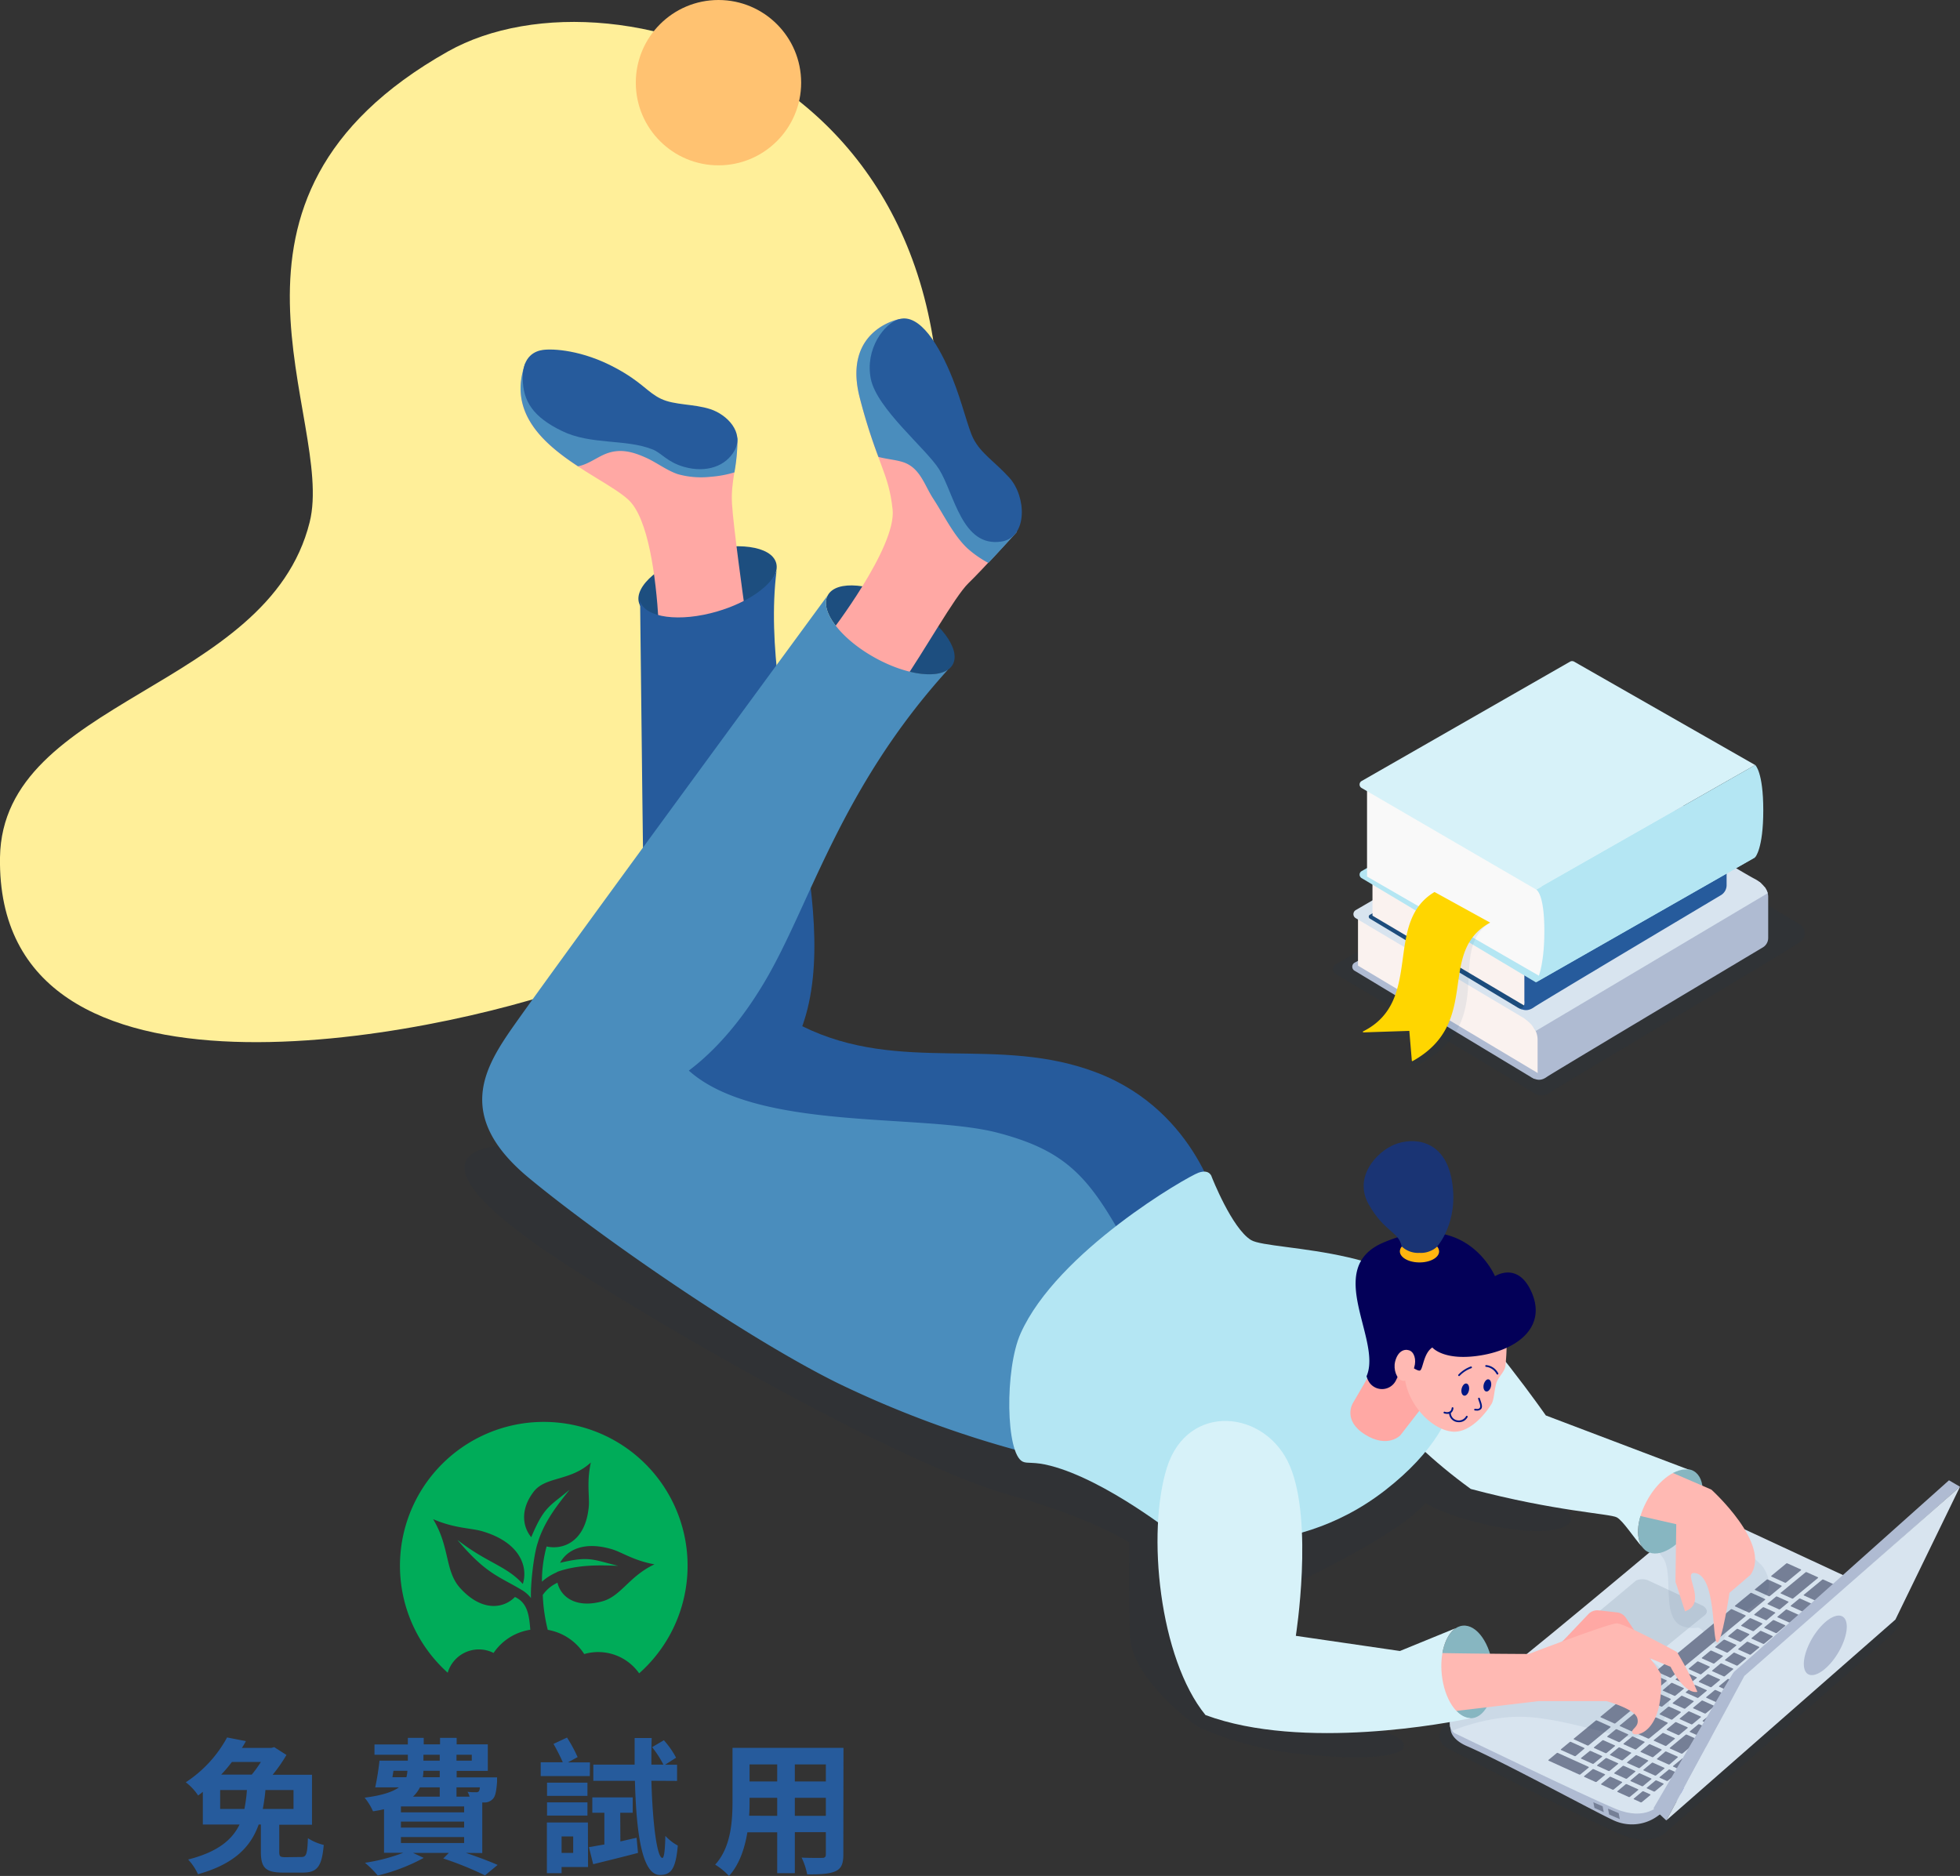 <svg xmlns="http://www.w3.org/2000/svg" viewBox="0 0 533.43 510.59"><rect x="0" y="0" width="533.43" height="510.59" fill="#333333" stroke="none"/><defs><style>.cls-1{isolation:isolate;}.cls-2{fill:#ffef99;}.cls-3{fill:#ffc271;}.cls-27,.cls-4,.cls-6{fill:#002e61;}.cls-4,.cls-5{opacity:0.06;}.cls-7{fill:#afbbd2;}.cls-8{fill:#d8e4ef;}.cls-9{fill:#c3d1de;}.cls-10{fill:#757f96;}.cls-11{fill:#0019ca;}.cls-12{fill:#1d4e7f;}.cls-13{fill:#ffa8a4;}.cls-14{fill:#4a8dbd;}.cls-15{fill:#265b9c;}.cls-16{fill:#6f2f9d;}.cls-17{fill:#824baa;}.cls-18{fill:#87b6c1;}.cls-19{fill:#ffb9b3;}.cls-20{fill:#d7f2f9;}.cls-21{fill:#b4e6f3;}.cls-22{fill:#001784;}.cls-23{fill:#030058;}.cls-24{fill:#1a3474;}.cls-25{fill:#ffb510;}.cls-26{fill:#ffd19d;}.cls-27{opacity:0.07;mix-blend-mode:multiply;}.cls-28{fill:#faf2ef;}.cls-29{fill:#1c4c7c;}.cls-30{fill:#c6b9cd;}.cls-31{fill:#b5a4be;}.cls-32{fill:#f9f9f9;}.cls-33{fill:#ffd600;}.cls-34{fill:#00ac59;fill-rule:evenodd;}</style></defs><g class="cls-1"><g id="圖層_2" data-name="圖層 2"><g id="design"><path class="cls-2" d="M156.52,268.3C191.71,255.71,238,220.85,251.69,153,278.07,22.73,168.14-12,121.92,14c-71.6,40.34-30.59,99.84-37.64,128.12C72.89,187.86.69,190.15,0,233.34-1.16,307.11,118.77,281.8,156.52,268.3Z"/><circle class="cls-3" cx="195.54" cy="22.5" r="22.5"/><path class="cls-4" d="M325.9,469.94s-18-12.63-18.39-24.86-.16-25.27-.16-25.27-10.66-6.87-32.67-12.94-72.27-32.23-117.13-60.47C97.91,308.86,140,309.66,153,313.47s207.6,49.59,207.6,49.59L418,405.43s15.88,7.45,6.83,10.44-30.62-2.68-36.86-6.8c-7.83,9.31-38.05,23.08-38.05,23.08l9.27,36.07s22.93,2.24,22.93,6.86-22,3.19-30.91,2A92.81,92.81,0,0,1,325.9,469.94Z"/><g class="cls-5"><path class="cls-6" d="M467.39,415.29l46.54,21.16s6,3.29,1.19,8.08c-5.27,5.22-61.15,53.63-61.15,53.63s-3.66,4.83-12.54,1.24S394.23,476,394.23,476s-6.7-3.17,1.87-8.87,61.7-51.57,61.7-51.57S462.94,413.27,467.39,415.29Z"/></g><path class="cls-7" d="M394.6,469.67l.21,1.09c.17,1.81,2,3.46,4.45,4.5,9.47,4.09,34.58,17.72,39.5,20a11.89,11.89,0,0,0,12.34-.95c7.12-4.92,61-51.49,62.18-52.39a4.16,4.16,0,0,0,1.56-3.88l-26,2.65Z"/><path class="cls-8" d="M468.57,413.35l43.31,20.13s6.08,3.72.86,7.69-61.08,50-61.08,50-3.61,4.59-11.88,1.18-44-20.68-44-20.68-4.53-3.57,3.75-9,60-49.05,60-49.05S464.43,411.43,468.57,413.35Z"/><path class="cls-9" d="M448.42,430.08l15.07,7s2.12,1.3.3,2.68-21.25,17.39-21.25,17.39-1.26,1.6-4.14.41-15.3-7.19-15.3-7.19-1.58-1.24,1.3-3.13,20.86-17.06,20.86-17.06A4.3,4.3,0,0,1,448.42,430.08Z"/><polygon class="cls-10" points="437.63 492.27 440.53 493.49 440.84 495.12 437.94 493.87 437.63 492.27"/><polygon class="cls-10" points="436.17 491.63 436.47 493.21 433.94 492.08 433.64 490.53 436.17 491.63"/><polygon class="cls-11" points="462.63 483.06 462.77 483.75 452.51 492.32 452.35 491.49 462.63 483.06"/><polygon class="cls-11" points="510.2 443.49 510.33 444.18 500.07 452.75 499.92 451.92 510.2 443.49"/><path class="cls-10" d="M480.83,429.93l-3.19,2.62c-.08.07-.06.17.05.22l3.63,1.64a.36.36,0,0,0,.35,0l3.19-2.63c.08-.07.06-.17-.05-.22l-3.63-1.64A.36.36,0,0,0,480.83,429.93Z"/><path class="cls-10" d="M476.39,433.59,472.23,437c-.09.07-.07.17,0,.22l3.63,1.64a.36.36,0,0,0,.35,0l4.16-3.43c.09-.07.07-.16,0-.21l-3.63-1.65A.36.36,0,0,0,476.39,433.59Z"/><path class="cls-10" d="M505.43,442.18l2.62-2.15c.08-.07.06-.17-.05-.22l-1.78-.81a.36.36,0,0,0-.35,0l-2.62,2.16c-.08.07-.06.16.05.21l1.77.81A.38.38,0,0,0,505.43,442.18Z"/><path class="cls-10" d="M486.16,425.53l-4.06,3.35c-.09.07-.07.17,0,.22l3.62,1.64a.36.36,0,0,0,.35,0l4.06-3.35c.09-.07.07-.17,0-.22l-3.63-1.64A.39.39,0,0,0,486.16,425.53Z"/><path class="cls-10" d="M502.21,440.45a.36.36,0,0,0,.35,0l2.28-1.87c.08-.07.06-.17,0-.22l-3-1.35a.38.38,0,0,0-.36,0l-2.27,1.88c-.08.07-.06.16.05.21Z"/><path class="cls-10" d="M444.24,460.09l-3.19,2.63c-.08.07-.06.17.05.22l3.62,1.64a.41.41,0,0,0,.36,0l3.19-2.63c.08-.07.06-.17,0-.22l-3.63-1.64A.36.36,0,0,0,444.24,460.09Z"/><path class="cls-10" d="M461.93,452.23l-2.27,1.87c-.09.07-.07.17,0,.22l3,1.35a.36.36,0,0,0,.35,0l2.27-1.87c.09-.07.06-.17-.05-.22l-3-1.35A.36.36,0,0,0,461.93,452.23Z"/><path class="cls-10" d="M501.69,445.27l2.62-2.16c.08-.07.06-.17-.05-.22l-1.78-.8a.36.36,0,0,0-.35,0l-2.62,2.16c-.09.07-.06.17.05.22l1.78.8A.36.36,0,0,0,501.69,445.27Z"/><path class="cls-10" d="M452.61,460.17l3,1.35a.36.36,0,0,0,.35,0l2.28-1.87c.08-.07.06-.16-.05-.21l-3-1.36a.38.38,0,0,0-.36,0L452.56,460C452.48,460,452.5,460.12,452.61,460.17Z"/><path class="cls-10" d="M480.11,437.49a.36.36,0,0,0-.35,0l-2.27,1.87c-.09.07-.07.17,0,.22l3,1.35a.39.39,0,0,0,.35,0l2.27-1.88c.09-.07.06-.16-.05-.21Z"/><path class="cls-10" d="M497.66,444.46c.09-.07.06-.17,0-.22l-3-1.35a.36.36,0,0,0-.35,0L492,444.8c-.09.07-.06.17.05.22l3,1.35a.39.39,0,0,0,.35,0Z"/><path class="cls-10" d="M464.76,475.71l2.62-2.16c.08-.06.06-.16-.05-.21l-1.78-.81a.36.36,0,0,0-.35,0l-2.62,2.16c-.08.07-.06.16.05.21l1.78.81A.36.36,0,0,0,464.76,475.71Z"/><path class="cls-10" d="M473.92,442.34c-.08.07-.06.17.05.22l3,1.35a.38.38,0,0,0,.36,0l2.27-1.87c.08-.07.06-.17-.05-.22l-3-1.35a.38.38,0,0,0-.36,0Z"/><path class="cls-10" d="M483.19,460.52l2.62-2.16c.08-.07.06-.17-.05-.22l-1.77-.8a.38.38,0,0,0-.36,0L481,459.53c-.08.07-.06.17.05.22l1.78.8A.36.36,0,0,0,483.19,460.52Z"/><path class="cls-10" d="M468.5,472.63l2.62-2.16c.08-.07.06-.17-.05-.22l-1.78-.8a.39.39,0,0,0-.35,0l-2.62,2.16c-.08.07-.06.17.05.22l1.78.81A.36.36,0,0,0,468.5,472.63Z"/><path class="cls-10" d="M486.89,457.46l2.62-2.16c.09-.06.07-.16,0-.21l-1.78-.81a.36.36,0,0,0-.35,0l-2.62,2.16c-.09.07-.07.16,0,.21l1.77.81A.36.36,0,0,0,486.89,457.46Z"/><path class="cls-10" d="M479.45,463.6l2.62-2.16c.09-.07.06-.17-.05-.22l-1.77-.8a.38.38,0,0,0-.36,0l-2.62,2.16c-.08.07-.06.17.05.22l1.78.81A.36.36,0,0,0,479.45,463.6Z"/><path class="cls-10" d="M472.1,469.66l2.62-2.16c.09-.07.07-.17,0-.22l-1.78-.8a.36.36,0,0,0-.35,0l-2.62,2.16c-.09.07-.07.17,0,.22l1.78.8A.36.36,0,0,0,472.1,469.66Z"/><path class="cls-10" d="M475.81,466.6l2.62-2.15c.08-.07.06-.17-.05-.22l-1.78-.81a.36.36,0,0,0-.35,0l-2.62,2.16c-.08.07-.06.17.05.22l1.78.8A.36.36,0,0,0,475.81,466.6Z"/><path class="cls-10" d="M456.09,457c-.08.07-.06.17.05.22l3,1.35a.36.36,0,0,0,.35,0l2.28-1.87c.08-.07.06-.17-.05-.21l-3-1.36a.38.38,0,0,0-.36,0Z"/><path class="cls-10" d="M430.32,478.46c-.09.07-.06.17.05.22l3,1.35a.36.36,0,0,0,.35,0l2.27-1.87c.09-.07.07-.17,0-.22l-3-1.35a.38.38,0,0,0-.36,0Z"/><path class="cls-10" d="M440.34,479.9l-3-1.35a.36.36,0,0,0-.36,0l-2.27,1.87c-.08.07-.06.17,0,.21l3,1.36a.38.38,0,0,0,.36,0l2.27-1.87C440.47,480.05,440.45,480,440.34,479.9Z"/><path class="cls-10" d="M450.39,487.56l2.33-1.92c.08-.07.06-.17-.05-.22l-1.77-.8a.38.38,0,0,0-.36,0l-2.33,1.93c-.08.07-.06.16.05.21l1.77.81A.38.38,0,0,0,450.39,487.56Z"/><path class="cls-10" d="M427.21,474.14l-2.36,1.94c-.09.07-.07.17,0,.22l3.63,1.64a.36.36,0,0,0,.35,0l2.36-2c.08-.07.06-.16-.05-.21l-3.62-1.64A.36.36,0,0,0,427.21,474.14Z"/><path class="cls-10" d="M447.3,481.66c-.09.07-.06.17.05.22l3,1.35a.39.39,0,0,0,.35,0l2.27-1.88c.09-.07.06-.16-.05-.21l-3-1.35a.36.36,0,0,0-.35,0Z"/><path class="cls-10" d="M445,482l-3-1.35a.38.38,0,0,0-.36,0l-2.27,1.87c-.08.07-.06.17.05.22l3,1.35a.38.38,0,0,0,.36,0l2.27-1.87C445.11,482.15,445.09,482.05,445,482Z"/><path class="cls-10" d="M423.71,477.12,421.44,479c-.08.07-.06.17.05.22l8.25,3.74a.38.38,0,0,0,.36,0l2.27-1.87c.08-.07.06-.16-.05-.21l-8.26-3.74A.36.36,0,0,0,423.71,477.12Z"/><path class="cls-10" d="M435.81,485.5c-.09.07-.07.17,0,.22l3,1.35a.36.36,0,0,0,.35,0l2.27-1.87c.09-.07.06-.16,0-.21l-3-1.36a.39.39,0,0,0-.35,0Z"/><path class="cls-10" d="M443.79,484.56c-.09.07-.07.17,0,.22l3,1.35a.37.37,0,0,0,.35,0l2.27-1.87c.09-.07.06-.17-.05-.22l-3-1.35a.36.36,0,0,0-.35,0Z"/><path class="cls-10" d="M446.8,490.52l2.33-1.92c.09-.07.07-.17,0-.22l-1.78-.8a.38.38,0,0,0-.36,0l-2.33,1.93c-.08.06-.06.16.05.21l1.78.81A.36.36,0,0,0,446.8,490.52Z"/><path class="cls-10" d="M440.22,487.5c-.09.07-.07.17,0,.22l3,1.35a.36.36,0,0,0,.35,0l2.27-1.87c.09-.07.06-.16-.05-.21l-3-1.36a.36.36,0,0,0-.35,0Z"/><path class="cls-10" d="M448.49,479.11l-3-1.35a.36.36,0,0,0-.35,0l-2.28,1.88c-.08.06-.06.16.05.21l3,1.35a.36.36,0,0,0,.35,0l2.27-1.88C448.62,479.26,448.6,479.16,448.49,479.11Z"/><path class="cls-10" d="M433.44,481.53l-2.28,1.87c-.08.07-.06.17,0,.22l3,1.35a.38.38,0,0,0,.36,0l2.27-1.87c.08-.07.06-.17-.05-.22l-3-1.35A.36.36,0,0,0,433.44,481.53Z"/><path class="cls-10" d="M434.3,468.29l-5.95,4.9c-.08.07-.06.17,0,.22l3.62,1.64a.41.41,0,0,0,.36,0l5.94-4.91c.09-.07.07-.16,0-.22l-3.63-1.64A.36.36,0,0,0,434.3,468.29Z"/><path class="cls-4" d="M395.22,471.07s9.66-4.18,19.68-3.8,24.57,5.33,28.14,5.56,9.85-.94,11.15-8.9-3.42-13.79-12.35-13.58-33.7,13.26-39,13.34S392.84,467.05,395.22,471.07Z"/><path class="cls-4" d="M479.52,426.09s4.06,5.05.4,8.9a26.87,26.87,0,0,1-7.12,4.63c-1.57.76-3.37,7.35-5.05,7.92-2.05.7-4-4.7-5.81-4.53a7.94,7.94,0,0,1-4.77-.74c-5-3-1.54-14.26-4.66-18.39s-1.95-2.74-1.95-2.74,8.26-8.35,11.67-8.32S479.52,426.09,479.52,426.09Z"/><path class="cls-10" d="M456.6,478.31c.09-.06.06-.16-.05-.21l-3-1.35a.36.36,0,0,0-.35,0L451,478.66c-.09.06-.06.16.05.21l3,1.35a.39.39,0,0,0,.35,0Z"/><path class="cls-10" d="M457.54,481.66l2.43-2c.09-.07.06-.16-.05-.21l-1.77-.81a.39.39,0,0,0-.35,0l-2.44,2c-.08.07-.06.16.05.21l1.78.81A.36.36,0,0,0,457.54,481.66Z"/><path class="cls-10" d="M453.9,484.67l2.43-2c.08-.07.06-.17-.05-.22l-1.78-.8a.36.36,0,0,0-.35,0l-2.43,2c-.08.07-.06.17,0,.22l1.78.8A.36.36,0,0,0,453.9,484.67Z"/><path class="cls-10" d="M436.1,473.69l-2.27,1.87c-.08.07-.06.17.05.22l3,1.35a.39.39,0,0,0,.35,0l2.28-1.88c.08-.07.06-.16-.05-.21l-3-1.35A.36.36,0,0,0,436.1,473.69Z"/><path class="cls-10" d="M446.58,476.87l3,1.35a.36.36,0,0,0,.35,0l2.27-1.88c.08-.06.06-.16-.05-.21l-3-1.35a.36.36,0,0,0-.35,0l-2.28,1.88C446.45,476.72,446.47,476.82,446.58,476.87Z"/><path class="cls-10" d="M443.85,477l-3-1.36a.39.39,0,0,0-.35,0l-2.28,1.87c-.08.07-.06.17.05.22l3,1.35a.41.41,0,0,0,.36,0l2.27-1.88C444,477.15,444,477.06,443.85,477Z"/><path class="cls-10" d="M441.94,474.77l3,1.35a.39.39,0,0,0,.35,0l2.27-1.88c.08-.07.06-.16-.05-.21l-3-1.35a.36.36,0,0,0-.35,0l-2.28,1.87C441.81,474.62,441.83,474.72,441.94,474.77Z"/><path class="cls-10" d="M439.75,470.68l-2.27,1.87c-.08.07-.06.17,0,.22l3,1.35a.39.39,0,0,0,.35,0l2.28-1.88c.08-.07.06-.16-.05-.21l-3-1.35A.38.38,0,0,0,439.75,470.68Z"/><path class="cls-10" d="M491.42,427.92l-6.76,5.57c-.09.07-.06.17,0,.22l3,1.35a.36.36,0,0,0,.35,0l6.76-5.57c.08-.07.06-.17-.05-.22l-3-1.35A.36.36,0,0,0,491.42,427.92Z"/><path class="cls-10" d="M483.37,434.55l-2.27,1.88c-.09.06-.07.16,0,.21l3,1.35a.36.36,0,0,0,.35,0l2.27-1.88c.09-.06.06-.16-.05-.21l-3-1.35A.36.36,0,0,0,483.37,434.55Z"/><path class="cls-10" d="M499.88,436.89l4-3.32c.09-.07.07-.16,0-.21l-3-1.35a.36.36,0,0,0-.35,0l-4,3.32c-.08.07-.06.17.05.22l3,1.35A.36.36,0,0,0,499.88,436.89Z"/><path class="cls-10" d="M461.13,458.64l-2.27,1.87c-.09.07-.07.17,0,.22l3,1.35a.36.36,0,0,0,.35,0l2.27-1.88c.09-.06.07-.16-.05-.21l-3-1.35A.36.36,0,0,0,461.13,458.64Z"/><path class="cls-10" d="M482.49,441l-2.27,1.87c-.09.07-.06.17,0,.22l3,1.35a.36.36,0,0,0,.35,0l2.27-1.88c.09-.07.07-.16,0-.21l-3-1.36A.36.36,0,0,0,482.49,441Z"/><path class="cls-10" d="M496.31,439.83l2.28-1.87c.08-.07.06-.17,0-.22l-3-1.35a.38.38,0,0,0-.36,0l-2.27,1.87c-.08.07-.06.16.05.21l3,1.36A.36.36,0,0,0,496.31,439.83Z"/><path class="cls-10" d="M474,463.94l2.27-1.87c.09-.07.06-.16,0-.21l-3-1.36a.36.36,0,0,0-.35,0l-2.27,1.87c-.09.07-.07.17,0,.22l3,1.35A.36.36,0,0,0,474,463.94Z"/><path class="cls-10" d="M470.42,466.92l2.27-1.87c.09-.07.06-.17-.05-.22l-3-1.35a.36.36,0,0,0-.35,0L467,465.39c-.09.07-.07.17,0,.22l3,1.35A.36.36,0,0,0,470.42,466.92Z"/><path class="cls-10" d="M466.84,469.88l2.27-1.88c.08-.07.06-.16-.05-.21l-3-1.36a.36.36,0,0,0-.35,0l-2.28,1.87c-.08.07-.06.17.05.22l3,1.35A.41.41,0,0,0,466.84,469.88Z"/><path class="cls-10" d="M494.13,447.37c.09-.07.06-.16-.05-.21l-3-1.36a.36.36,0,0,0-.35,0l-2.27,1.87c-.09.07-.07.17,0,.22l3,1.35a.36.36,0,0,0,.35,0Z"/><path class="cls-10" d="M463.33,472.77l2.27-1.87c.08-.07.06-.17-.05-.22l-3-1.35a.38.38,0,0,0-.36,0l-2.27,1.88c-.08.07-.06.16.05.21l3,1.35A.38.38,0,0,0,463.33,472.77Z"/><path class="cls-10" d="M481.12,458.1l2.28-1.88c.08-.07.06-.16,0-.21l-3-1.35a.38.38,0,0,0-.36,0l-2.27,1.87c-.08.07-.06.17.05.22l3,1.35A.36.36,0,0,0,481.12,458.1Z"/><path class="cls-10" d="M477.59,461l2.28-1.88c.08-.06.06-.16-.05-.21l-3-1.35a.36.36,0,0,0-.35,0l-2.27,1.88c-.09.06-.06.16.05.21l3,1.35A.36.36,0,0,0,477.59,461Z"/><path class="cls-10" d="M451.27,461,449,462.89c-.09.07-.06.17.05.22l3,1.35a.36.36,0,0,0,.35,0l2.27-1.87c.09-.07.07-.17,0-.22l-3-1.35A.36.36,0,0,0,451.27,461Z"/><path class="cls-10" d="M449.57,455.7l-4.06,3.35c-.09.07-.07.17,0,.22l3.63,1.64a.36.36,0,0,0,.35,0l4.06-3.34c.09-.07.06-.17,0-.22l-3.62-1.64A.36.36,0,0,0,449.57,455.7Z"/><path class="cls-10" d="M471.08,438l-20.27,16.72c-.09.07-.07.17,0,.22l3.63,1.64a.36.36,0,0,0,.35,0l20.28-16.71c.08-.07.06-.17-.05-.22l-3.62-1.64A.41.41,0,0,0,471.08,438Z"/><path class="cls-10" d="M508.4,435.61c.08-.07.06-.17,0-.22l-3-1.35a.38.38,0,0,0-.36,0L502.74,436c-.08.07-.06.17.05.22l3,1.35a.38.38,0,0,0,.36,0Z"/><path class="cls-10" d="M509.13,439.13l2.62-2.16c.09-.07.06-.17-.05-.22l-1.77-.8a.41.41,0,0,0-.36,0L507,438.14c-.08.07-.06.17.05.22l1.78.81A.36.36,0,0,0,509.13,439.13Z"/><path class="cls-10" d="M461.06,478.77l2.62-2.16c.08-.07.06-.17-.05-.22l-1.78-.8a.36.36,0,0,0-.35,0l-2.62,2.16c-.09.07-.06.17.05.22l1.77.8A.38.38,0,0,0,461.06,478.77Z"/><path class="cls-10" d="M439.8,463.76l-4.16,3.43c-.09.07-.07.16,0,.22l3.63,1.64a.36.36,0,0,0,.35,0l4.16-3.43c.09-.07.06-.17-.05-.22l-3.62-1.64A.36.36,0,0,0,439.8,463.76Z"/><path class="cls-10" d="M494.34,451.33l2.62-2.16c.08-.07.06-.17,0-.22l-1.78-.8a.36.36,0,0,0-.35,0l-2.62,2.16c-.08.07-.06.17,0,.22l1.78.8A.36.36,0,0,0,494.34,451.33Z"/><path class="cls-10" d="M490.57,450.31c.08-.07.06-.17-.05-.22l-3-1.35a.36.36,0,0,0-.35,0l-2.28,1.87c-.08.07-.06.17,0,.22l3,1.35a.38.38,0,0,0,.36,0Z"/><path class="cls-10" d="M490.64,454.38l2.61-2.16c.09-.07.07-.17,0-.22l-1.78-.8a.36.36,0,0,0-.35,0l-2.62,2.16c-.09.07-.06.17.05.22l1.77.8A.38.38,0,0,0,490.64,454.38Z"/><path class="cls-10" d="M501.23,441.52c.08-.07.06-.16-.05-.21l-3-1.35a.36.36,0,0,0-.35,0l-2.27,1.88c-.09.06-.06.16.05.21l3,1.35a.36.36,0,0,0,.35,0Z"/><path class="cls-10" d="M487,453.29c.08-.07.06-.17,0-.22l-3-1.35a.36.36,0,0,0-.35,0l-2.28,1.88c-.08.06-.06.16.05.21l3,1.35a.38.38,0,0,0,.36,0Z"/><path class="cls-10" d="M498,448.32l2.62-2.16c.09-.07.07-.16,0-.21l-1.78-.81a.36.36,0,0,0-.35,0l-2.62,2.15c-.09.08-.07.17,0,.22l1.78.81A.36.36,0,0,0,498,448.32Z"/><path class="cls-10" d="M447.66,464l-6.79,5.6c-.08.07-.06.17.05.22l3,1.35a.36.36,0,0,0,.35,0l6.79-5.59c.09-.07.07-.17,0-.22L448,464A.36.36,0,0,0,447.66,464Z"/><path class="cls-10" d="M484.5,445.25l-2.27,1.87c-.09.07-.07.17,0,.22l3,1.35a.39.39,0,0,0,.35,0l2.27-1.88c.09-.07.07-.16,0-.21l-3-1.36A.39.39,0,0,0,484.5,445.25Z"/><path class="cls-10" d="M488.79,445.78a.36.36,0,0,0,.35,0l2.27-1.87c.09-.07.07-.16,0-.21l-3-1.36a.36.36,0,0,0-.35,0l-2.27,1.87a.12.12,0,0,0,0,.22Z"/><path class="cls-10" d="M460.61,469.27l2.27-1.87c.08-.07.06-.17-.05-.22l-3-1.35a.36.36,0,0,0-.35,0l-2.28,1.87c-.08.07-.06.17,0,.22l3,1.35A.38.38,0,0,0,460.61,469.27Z"/><path class="cls-10" d="M465.49,449.29l-2.27,1.87c-.09.07-.06.17,0,.22l3,1.35a.36.36,0,0,0,.35,0l2.27-1.88c.09-.07.07-.16,0-.21l-3-1.35A.36.36,0,0,0,465.49,449.29Z"/><path class="cls-10" d="M457.57,461.58l-2.28,1.87c-.08.07-.06.17,0,.22l3,1.35a.38.38,0,0,0,.36,0l2.27-1.87c.08-.07.06-.16-.05-.21l-3-1.36A.36.36,0,0,0,457.57,461.58Z"/><path class="cls-10" d="M454,464.56l-2.28,1.87c-.08.07-.06.17.05.22l3,1.35a.38.38,0,0,0,.36,0l2.27-1.87c.08-.07.06-.17,0-.22l-3-1.35A.36.36,0,0,0,454,464.56Z"/><path class="cls-10" d="M457,472.21l2.27-1.87c.09-.07.07-.17,0-.22l-3-1.35a.36.36,0,0,0-.35,0l-2.27,1.88c-.08.07-.06.16,0,.21l3,1.35A.36.36,0,0,0,457,472.21Z"/><path class="cls-10" d="M492.7,442.81l2.27-1.88c.09-.06.07-.16,0-.21l-3-1.35a.36.36,0,0,0-.35,0l-2.27,1.88c-.08.06-.06.16.05.21l3,1.35A.36.36,0,0,0,492.7,442.81Z"/><path class="cls-10" d="M486.05,438.09,483.78,440c-.08.07-.06.16.05.21l3,1.35a.36.36,0,0,0,.35,0l2.28-1.87c.08-.07.06-.17-.05-.22l-3-1.35A.38.38,0,0,0,486.05,438.09Z"/><path class="cls-10" d="M472.66,443.38l-2.27,1.87c-.08.07-.06.17.05.22l3,1.35a.38.38,0,0,0,.36,0l2.27-1.87c.08-.07.06-.17-.05-.22l-3-1.35A.38.38,0,0,0,472.66,443.38Z"/><path class="cls-10" d="M495.94,429.94l-5,4.11c-.08.07-.06.17.05.22l3,1.35a.36.36,0,0,0,.35,0l5-4.1c.09-.07.07-.17-.05-.22l-3-1.35A.36.36,0,0,0,495.94,429.94Z"/><path class="cls-10" d="M469.1,446.31l-2.27,1.88c-.08.07-.06.16.05.21l3,1.36a.36.36,0,0,0,.35,0l2.28-1.87c.08-.07.06-.17-.05-.22l-3-1.35A.39.39,0,0,0,469.1,446.31Z"/><path class="cls-10" d="M489.66,435.12,487.39,437c-.08.07-.06.17.05.21l3,1.36a.38.38,0,0,0,.36,0l2.27-1.87c.08-.07.06-.17-.05-.22l-3-1.35A.38.38,0,0,0,489.66,435.12Z"/><path class="cls-10" d="M463.11,462.89l-2.28,1.87c-.08.07-.06.17.05.22l3,1.35a.38.38,0,0,0,.36,0l2.27-1.87c.08-.07.06-.16-.05-.21l-3-1.36A.36.36,0,0,0,463.11,462.89Z"/><path class="cls-10" d="M475.4,446.88l-2.27,1.87c-.09.07-.07.17,0,.22l3,1.35a.36.36,0,0,0,.35,0l2.27-1.87c.08-.07.07-.17,0-.22l-3-1.35A.36.36,0,0,0,475.4,446.88Z"/><path class="cls-10" d="M468.22,452.79,466,454.66c-.08.07-.06.17.05.22l3,1.35a.38.38,0,0,0,.36,0l2.27-1.88c.08-.07.06-.16-.05-.21l-3-1.35A.38.38,0,0,0,468.22,452.79Z"/><path class="cls-10" d="M471.79,449.85l-2.28,1.88c-.08.07-.06.16.05.21l3,1.35a.34.34,0,0,0,.35,0l2.27-1.87c.08-.07.06-.17-.05-.22l-3-1.35A.36.36,0,0,0,471.79,449.85Z"/><path class="cls-10" d="M464.66,455.73l-2.27,1.87c-.09.07-.06.17.05.22l3,1.35a.36.36,0,0,0,.35,0l2.27-1.88c.09-.07.07-.16,0-.21l-3-1.35A.36.36,0,0,0,464.66,455.73Z"/><path class="cls-10" d="M445.42,471.59c-.08.07-.06.17.05.22l3,1.35a.38.38,0,0,0,.36,0l5-4.09c.08-.07.06-.17,0-.22l-3-1.35a.38.38,0,0,0-.36,0Z"/><path class="cls-10" d="M450.12,473.59c-.08.07-.06.17.05.22l3,1.35a.34.34,0,0,0,.34,0l2.28-1.87c.08-.07.06-.16,0-.21l-3-1.36a.36.36,0,0,0-.35,0Z"/><path class="cls-10" d="M478.44,454.57l2.27-1.87c.08-.07.06-.17,0-.22l-3-1.35a.39.39,0,0,0-.35,0L475.06,453c-.09.07-.07.16,0,.21l3,1.36A.36.36,0,0,0,478.44,454.57Z"/><path class="cls-10" d="M474.87,457.51l2.28-1.88c.08-.07.06-.16,0-.21l-3-1.35a.38.38,0,0,0-.36,0L471.49,456c-.08.07-.06.17.05.22l3,1.35A.36.36,0,0,0,474.87,457.51Z"/><path class="cls-10" d="M479,443.94l-2.27,1.87c-.09.07-.06.17.05.22l3,1.35a.36.36,0,0,0,.35,0l2.27-1.88c.09-.07.07-.16,0-.21l-3-1.35A.36.36,0,0,0,479,443.94Z"/><path class="cls-10" d="M482.05,451.59l2.27-1.87c.08-.07.06-.17-.05-.22l-3-1.35a.36.36,0,0,0-.35,0l-2.27,1.87c-.09.07-.07.17,0,.22l3,1.35A.36.36,0,0,0,482.05,451.59Z"/><path class="cls-10" d="M471.31,460.45l2.27-1.88c.08-.07.07-.16-.05-.21l-3-1.35a.36.36,0,0,0-.35,0l-2.27,1.87c-.09.07-.07.17,0,.22l3,1.35A.36.36,0,0,0,471.31,460.45Z"/><path class="cls-10" d="M457.89,477.26l4.29-3.54c.08-.07.06-.17-.05-.22l-3-1.35a.38.38,0,0,0-.36,0l-4.29,3.54c-.08.07-.06.17.05.22l3,1.35A.41.41,0,0,0,457.89,477.26Z"/><path class="cls-10" d="M466.67,460l-2.27,1.88c-.09.06-.07.16,0,.21l3,1.35a.36.36,0,0,0,.35,0l2.27-1.88c.08-.06.06-.16-.05-.21l-3-1.35A.36.36,0,0,0,466.67,460Z"/><path class="cls-7" d="M533.43,404.65l-3-1.75s-58,51.84-58.5,52.13S450,492.19,450,492.19l3.48,3.29,21.16-38.78Z"/><polygon class="cls-8" points="533.43 404.65 515.85 440.81 453.49 495.48 474.75 456.14 533.43 404.65"/><path class="cls-7" d="M491.81,448.77c-1.71,4.45-.88,7.63,1.86,7.1s6.35-4.54,8.06-9,.88-7.62-1.86-7.1S493.52,444.33,491.81,448.77Z"/><ellipse class="cls-12" cx="242.3" cy="171.45" rx="8.68" ry="19.44" transform="translate(-25.24 300.01) rotate(-60.95)"/><ellipse class="cls-12" cx="192.81" cy="158.07" rx="19.44" ry="8.68" transform="matrix(0.96, -0.28, 0.28, 0.96, -36.79, 60.87)"/><path class="cls-13" d="M244.72,86.86S229.2,89.75,234,108.3c4.78,18.39,7.82,20.08,8.93,30.36s-17.05,33.74-17.05,33.74,7.59,10.22,19.68,13.43c5.84-8.35,14.3-23.53,18-27.09s13.08-13.91,13.08-13.91l-18-28.53Z"/><path class="cls-14" d="M239.07,124.36c2.45.66,5.25.81,7.27,1.63,4.2,1.71,5.35,6.24,7.65,9.74,2.85,4.36,5.53,10,9.35,13.56a29.1,29.1,0,0,0,5.66,3.93c3.78-4,7.71-8.39,7.71-8.39l-18-28.53-14-29.44S229.2,89.75,234,108.3A154,154,0,0,0,239.07,124.36Z"/><path class="cls-15" d="M244.72,86.86C240.64,88,235.37,95,237,103.12s15.07,19,18.58,24.6c4.16,6.68,6.2,21.38,17,19.67,7.16-1.14,6.8-12.27,2.09-17.41-4-4.4-7.72-6.55-9.79-10.66-1.44-2.86-3-9.74-5.62-16.27C255.65,93.94,250.3,85.27,244.72,86.86Z"/><path class="cls-13" d="M200.68,119.8c0,7.33-1.82,11-1.46,17.29s3.36,27.63,3.36,27.63-13,10.4-23.34,4.48C178.52,157.05,176.47,141,171,136c-7.87-7.26-35.6-16.35-28-37.11,8.3,1.86,22.31,10.38,33.72,13.78C190.27,116.68,200.68,115.81,200.68,119.8Z"/><path class="cls-14" d="M157.31,126.91c2.49-.45,4.67-2.09,6.94-3.13,4.22-1.93,7.92-.9,12,1,2.77,1.33,5.32,3.29,8.24,4.28a23.57,23.57,0,0,0,8.9.71,29.81,29.81,0,0,0,6.49-1.2,51.88,51.88,0,0,0,.83-8.82c0-4-10.41-3.12-24-7.18-11.41-3.4-25.42-11.92-33.72-13.78C138.13,112.11,147.71,120.61,157.31,126.91Z"/><polygon class="cls-16" points="211.6 153.4 211.6 153.4 211.6 153.4 211.6 153.4"/><path class="cls-16" d="M175.84,289a.71.71,0,0,1,0-.14S175.83,288.92,175.84,289Z"/><path class="cls-15" d="M195.26,166.4c8.37-2.46,14.72-7,16.09-11.09-5.06,40.13,18.73,91.19,7,124,26.81,13.27,53.38,2.16,80.54,12.78s32.9,37.44,32.9,37.44l-32.9,16.71s-99.9-41.73-111.47-45.15c-9.94-2.95-11.34-10.12-11.53-12.09,0,.09,0-1.24-.21-9.59-.34-12.85-1.47-115.82-1.47-115.82C175.52,168.16,185,169.43,195.26,166.4Z"/><path class="cls-16" d="M175.82,288.83c0-.24,0-.37,0-.37S175.81,288.68,175.82,288.83Z"/><path class="cls-15" d="M199.94,122.56c-2.32,4.31-7.67,6.23-13.75,4.52-4.63-1.31-6.12-3.79-8.59-4.76-7.42-2.93-16.71-1.16-24.63-5s-10.63-8.12-10.71-14.32,3.53-7.48,5.44-7.75c2.76-.4,10.75,0,19.79,4.87,7.25,3.89,8.63,6.6,12.35,8.4s8.95,1.36,13.51,2.85S202.55,117.7,199.94,122.56Z"/><polygon class="cls-17" points="225.91 161.21 225.91 161.2 225.91 161.2 225.91 161.21"/><path class="cls-14" d="M138.15,281.6C144.9,271.51,217.86,172.16,225.3,162c-2.3,4.19,3.42,11.8,12.79,17,8.15,4.53,16.38,5.75,19.93,3.24-29.44,32.44-37.5,64-49.88,84.91-6.3,10.64-13.34,18.71-20.67,24.24C206,308,251,302.94,271.49,308.3c17.14,4.48,23.82,10.87,32.45,25.82s-25.1,61.15-25.1,61.15a283,283,0,0,1-50.6-18.7c-25.34-12.48-65.39-40.29-84.34-56S131,292.23,138.15,281.6Z"/><ellipse class="cls-18" cx="399.4" cy="455.02" rx="7.04" ry="12.65" transform="translate(-44.25 43.03) rotate(-5.84)"/><path class="cls-13" d="M445.4,444.65l-2.91-4.33a3.34,3.34,0,0,0-2.43-1.47l-4.93-.55a3.41,3.41,0,0,0-2.82,1l-7.6,8Z"/><path class="cls-19" d="M363.74,469.54s55.16-6.54,55-6.54h18.46s7.68,2.06,8.4,4.63-2,2.91-1.26,4.09,8.69,0,7.67-16.15c-2.4-3.9-3.18-4.32-3.18-4.32l5.83,2.4s3.59,7.49,7.3,6.83a79.42,79.42,0,0,0-5.57-10.85s-14.21-7.79-16.37-7.79-23.92,8.33-23.92,8.33-48.27-.12-63.13-1.92C355.76,458,363.74,469.54,363.74,469.54Z"/><ellipse class="cls-18" cx="454.64" cy="411.38" rx="12.65" ry="7.04" transform="translate(-129.59 597.43) rotate(-59.81)"/><path class="cls-19" d="M404.77,403.11l13.11-18.41,47.89,20.74s16.48,14.9,10.65,23.18c-.5.47-5.72,4.9-5.72,4.9s-2.11,14-3.39,13.51c-1.43-.54-.14-18.35-6.11-18.9-3.48-.31,3.78,8.19-2.61,10.44-2.42-7.66-2.59-8-2.6-8s.22-15.72.22-15.72Z"/><path class="cls-16" d="M448.16,422.24a.3.3,0,0,1-.11-.06l-.11-.1Z"/><path class="cls-20" d="M391.71,350.47c13.06,11.87,29,34.78,29,34.78L459.6,400c-3.36-.56-8,2.63-11.05,7.89S445,418.42,447,421.14c-2.47-2.75-5.18-7.12-6.95-8.14s-16.73-1.62-39.76-7.74c-20.48-14.87-33.84-32.49-35.47-44.12C362.89,347.28,382.42,342,391.71,350.47Z"/><path class="cls-21" d="M394.94,361.62c-7.3-22.79-49.25-20.93-54.46-24.11s-10.68-17.14-10.68-17.14-.48-2.28-3.59-1.2-38.5,21.46-48.45,43.77c-4.32,9.67-4.07,32.73.6,34.89,1.32.61,2.92-.09,7.57,1.12,15.33,4,34.4,19.26,34.4,19.26s29.92,8.24,56.72-12.65S396.3,365.85,394.94,361.62Z"/><path class="cls-20" d="M317.61,399.37c5.66-17.83,26.94-15.69,33.44-.38s1.62,46.24,1.62,46.24L381,449.36l15.15-6.2c-2.73,1.85-4.35,6.87-3.76,12.58.69,6.72,4.18,11.91,7.9,11.88-5.75,1.26-45.76,9-72.21-.83C315.54,451.41,312,417.2,317.61,399.37Z"/><path class="cls-16" d="M397.89,442.46h0Z"/><path class="cls-13" d="M386.73,383.4l-5.59,7.23s-3.43,3.7-9.64-.19-3.31-8.54-3.31-8.54l6-10.29,9.78-7.87Z"/><path class="cls-19" d="M410.05,365.61a57.29,57.29,0,0,1-.36,6.32c-.32,1.68-2.08,2.88-2.56,4.89s-.56,4.1-1.12,5.14-5.28,8.27-10.83,7.68-11.91-7.2-12.83-14.43,3-14.87,3-14.87Z"/><path class="cls-22" d="M403.79,376.87c-.19.91.11,1.74.67,1.85s1.16-.53,1.34-1.44-.12-1.74-.67-1.86S404,376,403.79,376.87Z"/><path class="cls-22" d="M397.78,378c-.19.92.12,1.74.67,1.86s1.16-.54,1.34-1.45-.12-1.74-.67-1.85S398,377.08,397.78,378Z"/><path class="cls-22" d="M407.55,374.1a.16.16,0,0,0,.1,0,.23.23,0,0,0,.12-.31,4.12,4.12,0,0,0-3.28-2.24.22.22,0,0,0-.26.21.23.23,0,0,0,.21.26,3.66,3.66,0,0,1,2.89,2A.24.24,0,0,0,407.55,374.1Z"/><path class="cls-22" d="M397.1,374.53a.21.21,0,0,0,.18-.09,8.35,8.35,0,0,1,3.15-2.05.24.24,0,0,0-.15-.46,8.74,8.74,0,0,0-3.36,2.21.23.23,0,0,0,0,.33A.25.25,0,0,0,397.1,374.53Z"/><path class="cls-22" d="M401.85,383.93a1.5,1.5,0,0,0,1.26-.45c.43-.56.13-1.42-.18-2.34l-.18-.52a.24.24,0,1,0-.45.15c.05.17.11.35.17.53.27.75.54,1.53.26,1.88s-.6.31-1.26.25a.24.24,0,0,0-.26.22.25.25,0,0,0,.22.26Z"/><path class="cls-22" d="M397,387.08a2.58,2.58,0,0,0,2.42-1.4.23.23,0,0,0-.13-.31.24.24,0,0,0-.31.13,2.24,2.24,0,0,1-2.38,1.07,2.08,2.08,0,0,1-1.75-2.12.24.24,0,0,0-.26-.22.23.23,0,0,0-.22.25,2.56,2.56,0,0,0,2.15,2.56A2.59,2.59,0,0,0,397,387.08Z"/><path class="cls-22" d="M393.93,384.83a1.68,1.68,0,0,0,1-.3,1.77,1.77,0,0,0,.63-1.27.23.23,0,0,0-.23-.24.25.25,0,0,0-.25.23,1.28,1.28,0,0,1-.44.89,1.68,1.68,0,0,1-1.46.09.24.24,0,0,0-.29.17.24.24,0,0,0,.16.3A3.67,3.67,0,0,0,393.93,384.83Z"/><path class="cls-23" d="M389.82,366.75s3.11,3.82,13.27,2.14S420.68,361.1,417,352.1s-10.13-4.75-10.13-4.75-7.84-18.78-30.36-9.16c-16.47,7-.28,26.5-4.59,36.38a5.78,5.78,0,0,0,.79,1.74,4.21,4.21,0,0,0,7.23-.65l2.41-5s3.27,2.68,4.11,2.36S387.38,368.35,389.82,366.75Z"/><path class="cls-19" d="M379.69,370.61c-.53,2.17.44,4.72,1.88,5.16s2.67-1.44,3.32-3.59,0-4.23-1.42-4.67S380.37,367.87,379.69,370.61Z"/><path class="cls-24" d="M391.13,339.27s6-6.55,4-18-10.79-11.71-15.59-9.76-11.31,8.8-7,16.35,8.15,7.32,8.93,11.39c1.55,3.32,5.5,3.2,5.5,3.2Z"/><path class="cls-25" d="M386.32,341a6.47,6.47,0,0,0,4.81-1.72,2.09,2.09,0,0,1,.53,1.32c0,1.68-2.39,3-5.34,3s-5.33-1.36-5.33-3a2,2,0,0,1,.53-1.32A6.46,6.46,0,0,0,386.32,341Z"/><path class="cls-26" d="M456,430.53Z"/><path class="cls-27" d="M421.47,297.61a3.54,3.54,0,0,1-3.83,0c-9.81-6.17-54.15-32.52-54.15-32.52a1.5,1.5,0,0,1,0-2.59l72.55-42.23a1.5,1.5,0,0,1,1.52,0c4.76,2.87,40.42,24.16,52.24,31.31a2.85,2.85,0,0,1,.23,4.72C487.11,258.54,427.62,293.57,421.47,297.61Z"/><path class="cls-7" d="M416.87,293.28,368.65,264.2a1.26,1.26,0,0,1,.05-2.2l18.93-10.21L424.08,283l-4,9.49-2.44,1.16Z"/><polygon class="cls-28" points="369.59 248.74 405.05 250.7 423.36 285.15 419.37 292.57 369.59 262.83 369.59 248.74"/><path class="cls-7" d="M418.47,291.42v-8.48a5.93,5.93,0,0,0-1.2-3.49q3.35-2.25,6.77-4.36c7.93-4.91,26.67-16.49,35-20.73,4-2.05,8.15-3.84,11.93-6.31a38.66,38.66,0,0,0,4.45-3.42,16.56,16.56,0,0,1,4.81-3.28,4.54,4.54,0,0,1,1,2.59v11.33a3,3,0,0,1-1.48,2.6c-8.06,4.81-57.22,34.15-58.8,35.26-1.77,1.25-3,.73-4.37,0C418.84,294.23,418.47,291.42,418.47,291.42Z"/><path class="cls-8" d="M475,243.37a42.29,42.29,0,0,1-5.62,4.25c-3.93,2.42-8.17,4.21-12.25,6.35s-19,11.12-23.07,13.58c-5.88,3.61-11.82,7.13-17.54,11a9.19,9.19,0,0,0-1.81-1.46l-45.74-27.19a1.27,1.27,0,0,1,0-2.19l61.55-35.82a1.25,1.25,0,0,1,1.29,0c4.82,2.91,42.12,25.46,45.67,27.28a9.1,9.1,0,0,1,1.86,1.25A17.48,17.48,0,0,0,475,243.37Z"/><path class="cls-8" d="M478.75,240a5.93,5.93,0,0,1,2.35,3.1l-63.17,37.53a8.69,8.69,0,0,0-3-3.36Z"/><path class="cls-29" d="M413.18,274.31,372.78,250a.61.61,0,0,1,0-1L394,237.47l26.81,25.93-4.22,10.06L414,274.69Z"/><polygon class="cls-28" points="373.53 234.16 373.53 249.22 415.53 274.1 420.05 265.7 412.45 236.32 373.53 234.16"/><path class="cls-15" d="M414.87,272.34v-9a6.25,6.25,0,0,0-1.27-3.69q3.54-2.39,7.17-4.62c8.4-5.2,16.79-10.6,25.6-15.09,4.25-2.17,8.63-4.06,12.64-6.68a40.22,40.22,0,0,0,4.7-3.62,17.63,17.63,0,0,1,5.1-3.48,4.75,4.75,0,0,1,1.1,2.74v12a3.18,3.18,0,0,1-1.56,2.75c-8.54,5.09-49.16,29.29-50.83,30.48-1.87,1.32-3.2.77-4.63,0C415.26,275.31,414.87,272.34,414.87,272.34Z"/><path class="cls-30" d="M463.26,228.32a44.89,44.89,0,0,1-5.95,4.5c-4.16,2.56-8.66,4.46-13,6.73s-8.72,4.9-13,7.51c-6.23,3.82-12.51,7.55-18.58,11.62a10,10,0,0,0-1.92-1.55l-38.62-22.86,56.42-32.62s33.17,20.11,37.24,22.2a9.36,9.36,0,0,1,2,1.33A18.67,18.67,0,0,0,463.26,228.32Z"/><path class="cls-31" d="M467.27,224.7a6.36,6.36,0,0,1,2.48,3.29L414.3,260.86a9.36,9.36,0,0,0-3.18-3.56Z"/><path class="cls-21" d="M418,267.37,370.57,239a1.1,1.1,0,0,1,0-1.9l56.74-32.5a1.11,1.11,0,0,1,1.09,0l49.18,28.81Z"/><polygon class="cls-32" points="419.32 265.85 372.05 238.57 372.05 213.5 421.13 242.21 420.56 259.99 419.32 265.85"/><path class="cls-20" d="M418.11,242.13l-47.54-27.66a1.09,1.09,0,0,1,0-1.89l56.74-32.5a1.11,1.11,0,0,1,1.09,0l49.28,28.14Z"/><path class="cls-21" d="M477.69,208.21s2.2,1.81,2.2,12.34-2.2,12.77-2.2,12.77l-59.58,34s2.2-3.54,2.2-13.9-2.2-11.28-2.2-11.28Z"/><path class="cls-27" d="M405.55,251.11l-15.13-6.56c-13.83,8.26-3.18,28.88-18.6,37.5a.36.36,0,0,0,.19.68l11.55-.38.65,7.81a.37.37,0,0,0,.52.3C408.9,278.79,393,259.14,405.55,251.11Z"/><path class="cls-33" d="M405.55,251.11l-15.13-8.33c-14.07,8.4-2.8,29.6-19.43,37.93a.15.15,0,0,0,.07.28l12.5-.41.68,8.1a.15.15,0,0,0,.22.12C403.53,278.19,390.73,259.24,405.55,251.11Z"/><path class="cls-34" d="M121.89,455.31a39.14,39.14,0,1,1,52.06.13A13.62,13.62,0,0,0,159,450.19a14.75,14.75,0,0,0-9.92-6.59,45.81,45.81,0,0,1-1.36-9.5,9.87,9.87,0,0,1,4-3.32c.92,3.88,5,7,12.11,5.09,5.22-1.39,7.29-6.8,14.29-10.1-5.63-1-8.83-3.29-11.58-4.11-7.56-2.25-12.25.19-14.11,3.7,8-1.91,8.9-.85,15.81.82-4.81-.18-10.9-.42-16.64,1.66v.07a15,15,0,0,0-4.11,2.58v-.1a36.18,36.18,0,0,1,1.27-9.48c4.51,1,10.53-1.28,11.47-10.71.28-2.83-.63-6.62.57-12.14-5.65,5.17-12.37,3.71-15.6,8-3.71,4.9-2.91,9.57-.62,12.32,3.51-8.31,4.79-8.22,10.43-12.9-3,3.77-6.92,8.56-8.67,14.47-1.08,3.15-2,11.38-1.83,15a8.9,8.9,0,0,0-2.26-2.05c-6.28-3.82-9.9-4.38-17.76-13.78,8.07,6.3,13.29,7,17.8,12,1.52-4.83-.92-11.29-10.77-14.27-3.15-1-7.66-.77-13.65-3.38,4.6,7.57,3.17,14,7.28,18.66,5.76,6.46,11.74,5.86,15,2.53,3.45,1.59,3.86,5,4.18,8.92a14.74,14.74,0,0,0-10,6.31,8.84,8.84,0,0,0-12.5,5.44Z"/><path class="cls-15" d="M82,505.43c1.36,0,1.64-.72,1.8-5.12a14.21,14.21,0,0,0,4.31,1.84c-.52,5.88-1.76,7.52-5.71,7.52H77c-4.8,0-6-1.4-6-5.68v-7.4H70.4c-2.08,5.88-6.44,10.72-16.52,13.52a14.92,14.92,0,0,0-2.68-4c8.2-2.08,12-5.44,14-9.52h-10v-8.91a13.65,13.65,0,0,1-1.28,1,14.53,14.53,0,0,0-3.36-3.59,33.79,33.79,0,0,0,11.24-12.2l5.12,1c-.32.6-.68,1.24-1.08,1.84h8l.8-.2,3.32,2.12a40.28,40.28,0,0,1-3.76,5.4H84.91v13.59H76v7.32c0,1.36.24,1.52,1.76,1.52ZM66.52,492.35a42.07,42.07,0,0,0,.68-5.15H59.92v5.15Zm-3.4-12.79A39.09,39.09,0,0,1,60.2,483h8.32A31.71,31.71,0,0,0,71,479.56Zm9.12,7.64a51.51,51.51,0,0,1-.72,5.15h8.36V487.2Z"/><path class="cls-15" d="M126.8,504.31c3.28,1.12,6.51,2.32,8.63,3.28L132,510.43a90.29,90.29,0,0,0-11.36-4.6l1.52-1.52h-9.76l2.92,1.36a50.87,50.87,0,0,1-12.52,4.8A25.4,25.4,0,0,0,99.32,507a49.65,49.65,0,0,0,10.44-2.72h-5.24V492.43c-.92.2-1.92.4-3,.56a16.48,16.48,0,0,0-2.28-3.71c4.76-.61,7.6-1.57,9.32-2.8h-6.44a71.24,71.24,0,0,0,1.16-7.28H111v-1.6h-9.08v-2.8H111V473h4.32v1.76h4.44V473h4.52v1.76h8.48V482h-8.48v1.76h11s0,.76,0,1.24c-.2,2.48-.44,3.87-1.12,4.59a3.06,3.06,0,0,1-2.27,1c-.16,0-.4,0-.64,0v13.76Zm-20-20.59h3.8a8.51,8.51,0,0,0,.28-1.76h-3.8Zm2.32,7.95v1.6h17.2v-1.6Zm0,4.12v1.64h17.2v-1.64Zm0,5.84h17.2V500h-17.2Zm5.16-15.15a8.64,8.64,0,0,1-1.88,2.52h7.28v-2.52Zm5.4-4.52h-4.44c0,.6-.08,1.2-.16,1.76h4.6Zm-4.44-2.76h4.44v-1.6h-4.44Zm9-1.6v1.6h4.16v-1.6Zm0,8.88V489h3.56a5.7,5.7,0,0,0-.56-1.32,13.09,13.09,0,0,0,2.24.11,1,1,0,0,0,.84-.23,2.39,2.39,0,0,0,.28-1.08Z"/><path class="cls-15" d="M160.52,483.4H147.16v-3.76h6c-.64-1.52-1.68-3.52-2.52-5l3.68-1.72a39.24,39.24,0,0,1,2.88,5.32l-2.64,1.44h6Zm-11.64,5.39V485.2h11v3.59Zm11,5.36h-11v-3.6h11Zm.16,14h-7.2v1.68h-4v-13.8h11.16Zm-7.2-8.32v4.48H156v-4.48Zm16,1.36,4.4-1,.4,4.12c-4.2,1.12-8.68,2.2-12.2,3.08l-1.16-4.64c1.24-.2,2.64-.48,4.2-.72v-8.64h-3.28v-4.19h11v4.19h-3.4Zm8.44-16.51c.32,11.51,1.52,21,3,21,.44,0,.72-2,.8-6a13.28,13.28,0,0,0,3.39,2.64c-.56,6.24-1.76,8-4.87,8-5,0-6.44-12-6.8-25.63H161.48v-4.4h11.24c0-2.4,0-4.84,0-7.24h4.64c-.08,2.4-.08,4.88-.08,7.24h3.28a28.85,28.85,0,0,0-3.08-4.76l3.2-1.88A23.59,23.59,0,0,1,184,478.4L181,480.32h3.27v4.4Z"/><path class="cls-15" d="M229.52,504.75c0,2.56-.56,3.84-2.16,4.56s-4.08.88-7.68.84a18,18,0,0,0-1.52-4.56c2.24.12,4.88.08,5.6.08s1-.24,1-1v-6h-8.44v11.16h-4.8V498.71H203.4c-.72,4.36-2.16,8.76-5,11.88a17.57,17.57,0,0,0-3.76-3.08c4.36-4.8,4.72-11.92,4.72-17.51V475.72h30.2Zm-18-10.52v-4.91H204V490c0,1.27,0,2.71-.12,4.19Zm-7.52-14v4.64h7.52v-4.64Zm20.76,0h-8.44v4.64h8.44Zm0,14v-4.91h-8.44v4.91Z"/></g></g></g></svg>
